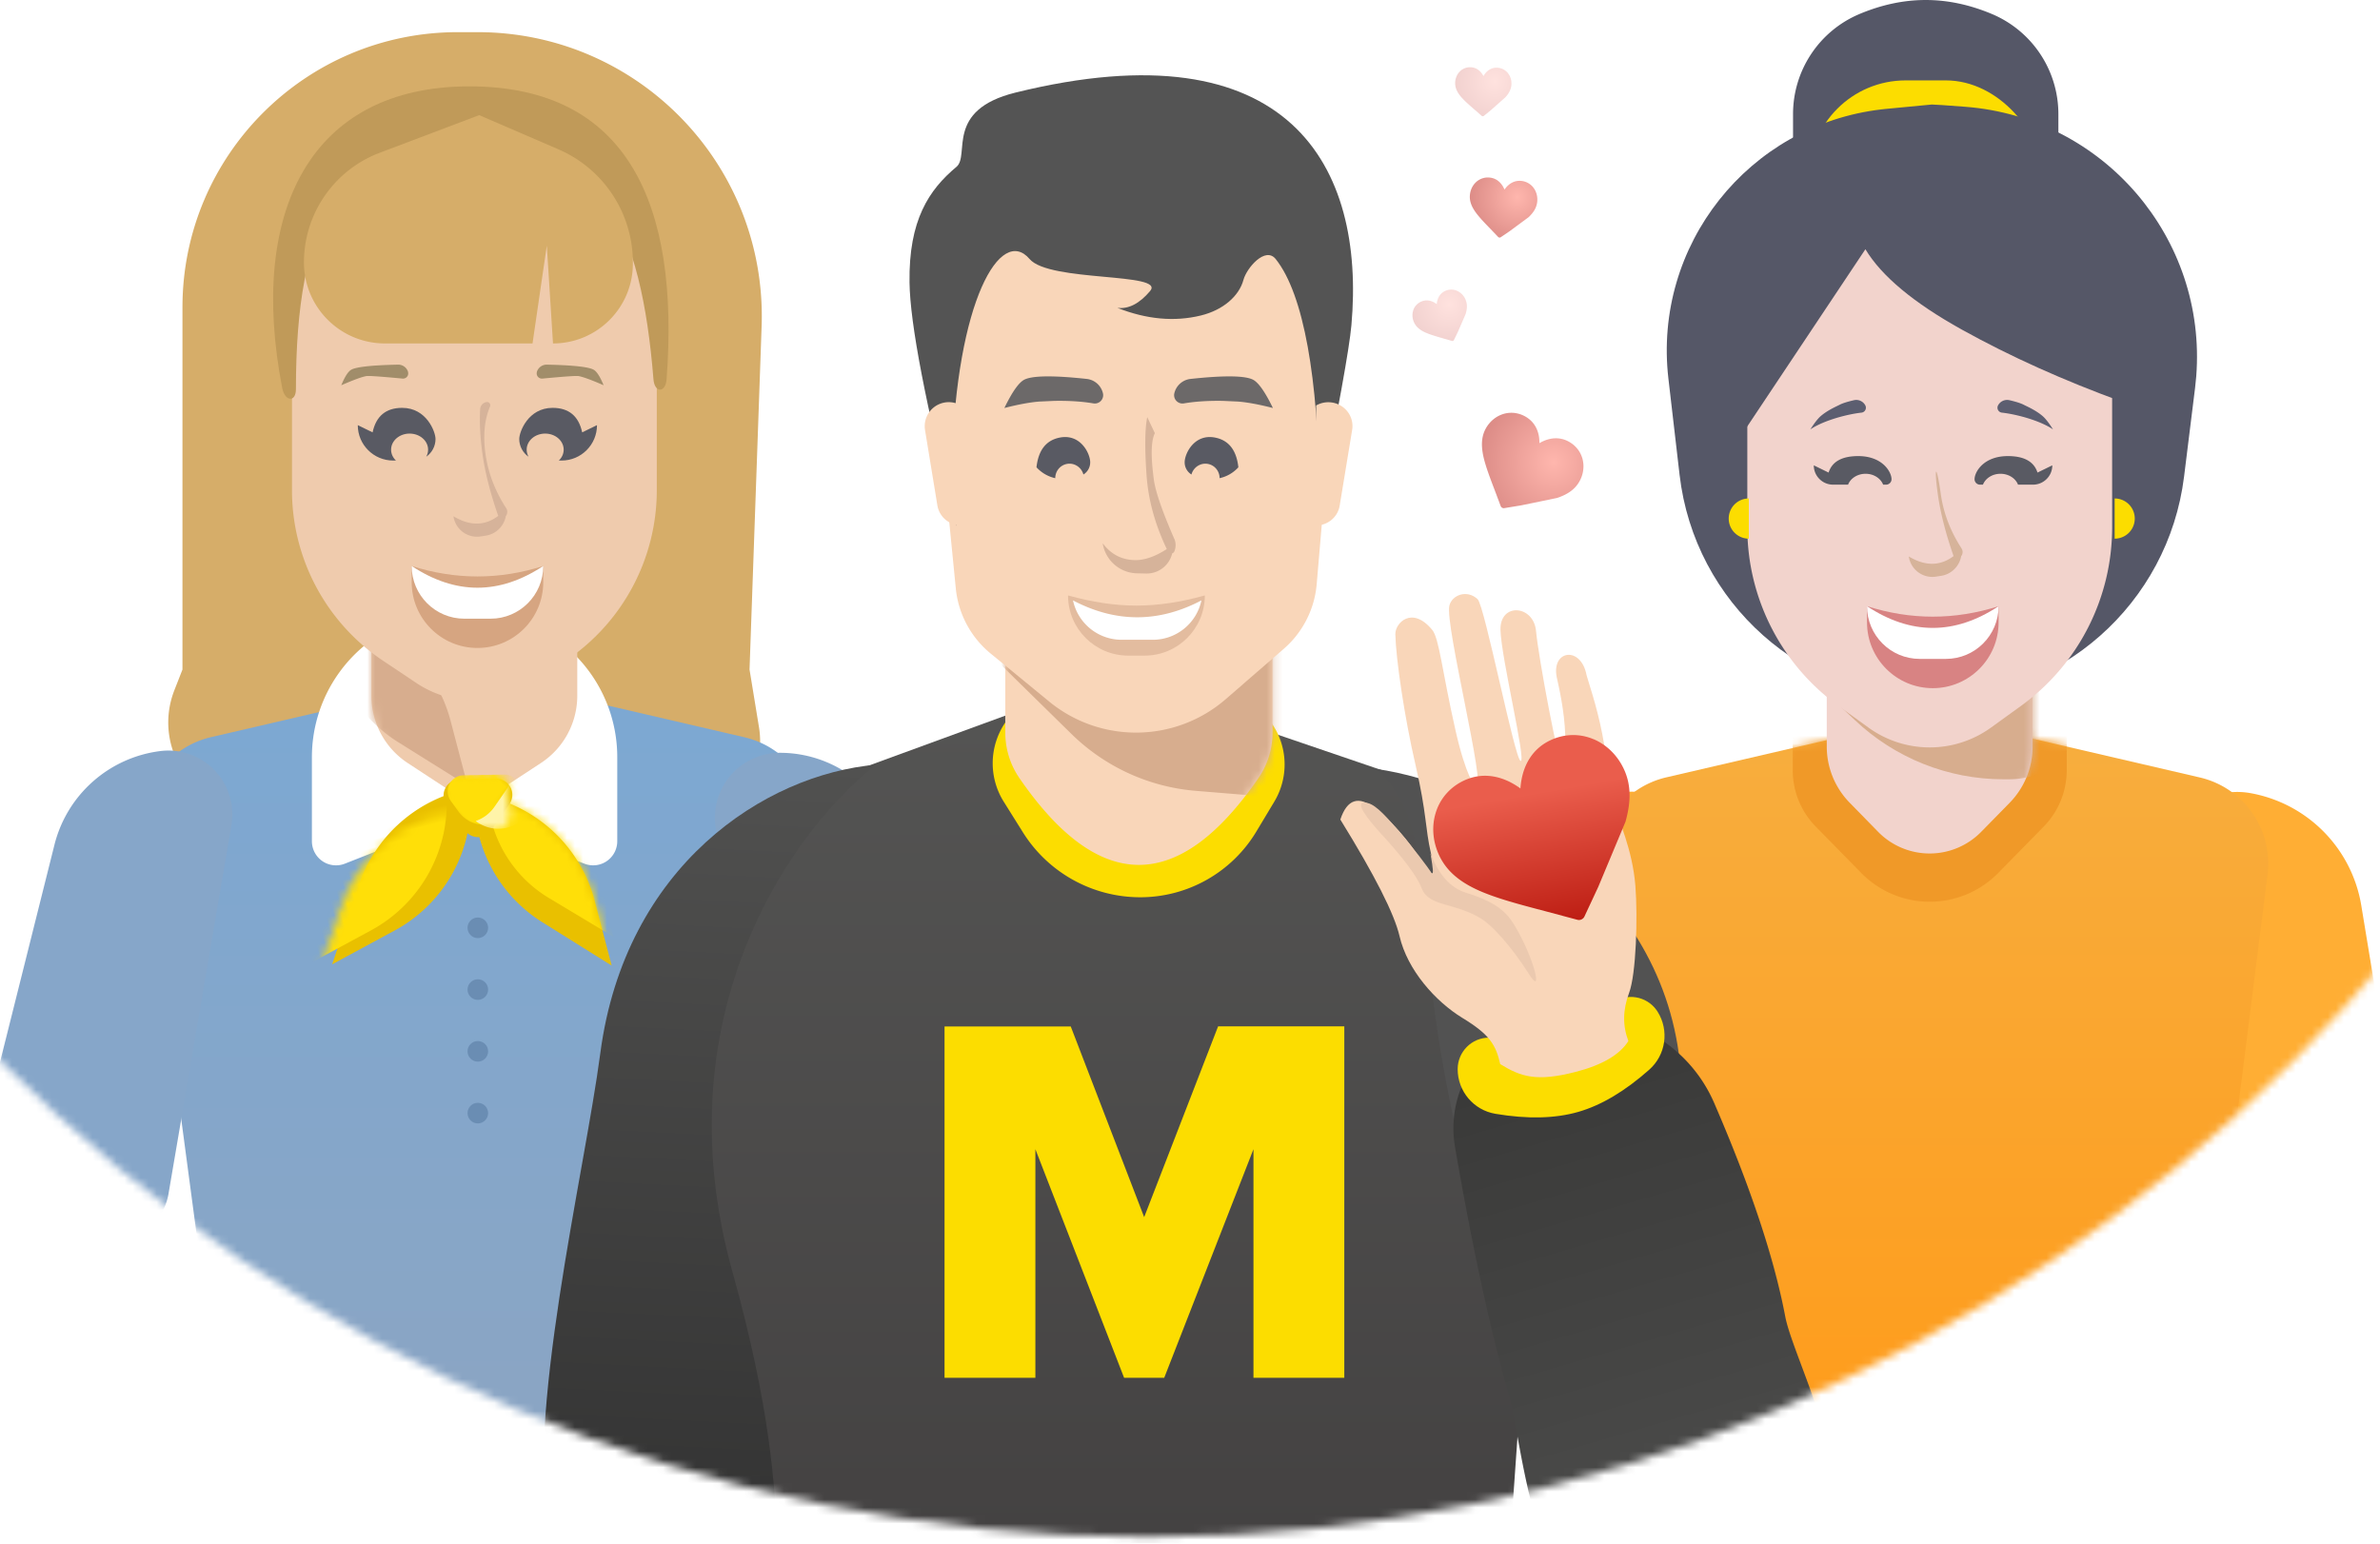 <svg xmlns="http://www.w3.org/2000/svg" xmlns:xlink="http://www.w3.org/1999/xlink" width="296" height="192" xmlns:v="https://vecta.io/nano"><defs><path id="A" d="M0 0h303v213.55H0z"/><circle id="B" cx="201.648" cy="201.817" r="201.324"/><linearGradient x1="50%" y1="0%" x2="50%" y2="100%" id="C"><stop stop-color="#f7ae3f" offset="0%"/><stop stop-color="#ff9b19" offset="100%"/></linearGradient><path d="M9.246 7.687L39.898.57a11 11 0 0 1 4.975 0L75.59 7.702a11 11 0 0 1 8.425 12.094l-7.87 62.262a11 11 0 0 1-8.138 9.265c-8.526 2.223-17.047 3.335-25.565 3.335-8.49 0-16.9-1.105-25.225-3.314h0a11 11 0 0 1-8.082-9.179L.83 19.856A11 11 0 0 1 9.246 7.687z" id="D"/><path d="M0 0h25.6v7.88a10 10 0 0 1-2.859 7.001l-3.543 3.614a8.97 8.97 0 0 1-12.679.125l-.125-.125L2.86 14.88A10 10 0 0 1 0 7.879V0z" id="E"/><path d="M.092.15L37.79 3.6v1.964c0 5.523-4.477 10-10 10h-.7c-6.877 0-13.492-2.636-18.484-7.366L.092.15z" id="F"/><linearGradient x1="50%" y1="0%" x2="50%" y2="100%" id="G"><stop stop-color="#7ca8d3" offset="0%"/><stop stop-color="#8ba5c3" offset="100%"/></linearGradient><path d="M12.8 1.57C15.645.523 18.04 0 19.975 0s4.33.523 7.185 1.57h0a18 18 0 0 1 11.804 16.9v10.455a3 3 0 0 1-4.099 2.792l-14.89-5.86-14.89 5.86a3 3 0 0 1-4.099-2.792V18.47A18 18 0 0 1 12.79 1.57z" id="H"/><path d="M0 0h25.6v6.563a10 10 0 0 1-4.516 8.362l-8.29 5.436-8.29-5.436A10 10 0 0 1 0 6.563V0z" id="I"/><path d="M0 0l.508.085a18 18 0 0 1 14.445 13.182l2.12 8.075-8.613-5.383A18 18 0 0 1 0 .694V0z" id="J"/><path d="M4.53.126l.497.085a18 18 0 0 1 14.396 13.282l2.2 8.565-8.807-5.653A18 18 0 0 1 4.53 1.257V.126z" id="K"/><path d="M9.64 3.286l.71 3.907a2 2 0 0 1-2.287 2.333L4.196 8.9a2 2 0 0 1-1.122-3.361l3.158-3.28a2 2 0 0 1 3.409 1.029z" id="L"/><linearGradient x1="50%" y1="100%" x2="50%" y2="3.061617e-15%" id="M"><stop stop-color="#434141" offset="0%"/><stop stop-color="#555554" offset="100%"/></linearGradient><linearGradient x1="50%" y1="0%" x2="50%" y2="115.509%" id="N"><stop stop-color="#515150" offset="0%"/><stop stop-color="#2e2e2e" offset="100%"/></linearGradient><path d="M8.035.642L17.106 0c2.327 0 6.046.27 11.155.806h0c4.934.52 8.514 4.94 7.995 9.874-.137 1.304-.558 2.56-1.233 3.685l-2.232 3.716c-3.045 5.07-8.526 8.173-14.44 8.173h0a17.22 17.22 0 0 1-14.593-8.08l-2.385-3.81A9 9 0 0 1 4.225 1.962 9 9 0 0 1 8.035.642z" id="O"/><path d="M0 0h33.234v12.837a10 10 0 0 1-1.765 5.673c-4.95 7.186-9.9 10.78-14.852 10.78s-9.9-3.593-14.852-10.78h0A10 10 0 0 1 0 12.837V0z" id="P"/><path d="M0 0l48.92 4.568 1.293 5.513c1.26 5.377-2.075 10.758-7.452 12.02a10 10 0 0 1-3.105.231l-9.438-.777a25 25 0 0 1-15.456-7.07L0 0z" id="Q"/><linearGradient x1="50%" y1="0%" x2="50%" y2="118.435%" id="R"><stop stop-color="#383837" offset="0%"/><stop stop-color="#555554" offset="100%"/></linearGradient><filter x="-11.7%" y="-9.3%" width="123.3%" height="125.9%" id="S"><feOffset dy="1" in="SourceAlpha"/><feGaussianBlur stdDeviation="1"/><feColorMatrix values="0 0 0 0 0.742 0 0 0 0 0.105 0 0 0 0 0.056 0 0 0 1 0" result="C"/><feMerge><feMergeNode in="C"/><feMergeNode in="SourceGraphic"/></feMerge></filter><linearGradient x1="70.053%" y1="28.183%" x2="45.839%" y2="106.208%" id="T"><stop stop-color="#ea5d4c" offset="0%"/><stop stop-color="#b9180e" offset="100%"/></linearGradient><path d="M25.66 4.56c-1.25-1.383-2.985-2.145-4.884-2.145-2.67 0-4.362 1.555-5.31 2.86-.246.34-.455.678-.63.997a9.43 9.43 0 0 0-.631-.997c-.948-1.305-2.64-2.86-5.31-2.86-1.9 0-3.634.762-4.884 2.145-1.193 1.32-1.85 3.086-1.85 4.975 0 2.056.824 3.97 2.592 6.018 1.58 1.832 3.854 3.72 6.487 5.907l3.108 2.606a.75.75 0 0 0 .489.179c.175 0 .35-.06.49-.18l.032-.028 3.076-2.58 6.487-5.907c1.768-2.05 2.592-3.962 2.592-6.018 0-1.89-.657-3.656-1.85-4.975z" id="U"/><radialGradient cx="70.053%" cy="28.183%" fx="70.053%" fy="28.183%" r="83.155%" gradientTransform="translate(0.701,0.282),scale(0.842,1),rotate(110.231),translate(-0.701,-0.282)" id="V"><stop stop-color="#ff6e5c" offset="0%"/><stop stop-color="#b9180e" offset="100%"/></radialGradient><path d="M13.713 2.258c-.66-.714-1.575-1.107-2.578-1.107-1.4 0-2.302.803-2.803 1.476-.13.175-.24.35-.333.515a4.85 4.85 0 0 0-.333-.515c-.5-.673-1.393-1.476-2.803-1.476-1.002 0-1.918.393-2.578 1.107-.63.68-.976 1.593-.976 2.568 0 1.06.435 2.048 1.368 3.106.834.946 2.034 1.92 3.424 3.05l1.64 1.345c.074.062.166.092.258.092s.184-.03.258-.092l.017-.014 1.623-1.33 3.424-3.05c.933-1.058 1.368-2.045 1.368-3.106 0-.975-.347-1.887-.976-2.568z" id="W"/><radialGradient cx="70.053%" cy="28.183%" fx="70.053%" fy="28.183%" r="82.877%" gradientTransform="translate(0.701,0.282),scale(0.867,1),rotate(109.702),translate(-0.701,-0.282)" id="X"><stop stop-color="#ff6e5c" offset="0%"/><stop stop-color="#b9180e" offset="100%"/></radialGradient><path d="M8.462 2.16a2.15 2.15 0 0 0-1.62-.716c-.886 0-1.447.52-1.762.955-.082.113-.15.226-.21.333a3.15 3.15 0 0 0-.209-.333c-.315-.436-.876-.955-1.762-.955a2.15 2.15 0 0 0-1.62.716C.883 2.6.665 3.19.665 3.822c0 .686.273 1.325.86 2.01.524.612 1.278 1.242 2.152 1.972l1.03.87c.046.04.104.06.162.06s.116-.02.162-.06l.01-.01 1.02-.86L8.216 5.83c.587-.684.86-1.323.86-2.01 0-.63-.218-1.22-.614-1.66z" id="Y"/><path d="M8.476 3.115a1.79 1.79 0 0 0-1.35-.596c-.738 0-1.206.433-1.468.795-.068.094-.126.19-.174.277-.05-.09-.106-.183-.174-.277-.262-.363-.73-.795-1.468-.795a1.79 1.79 0 0 0-1.35.596 2.06 2.06 0 0 0-.511 1.384c0 .572.228 1.104.716 1.674.437.5 1.065 1.035 1.793 1.643l.86.725c.04.033.087.05.135.05s.096-.017.135-.05l.01-.008.85-.717L8.27 6.173c.49-.57.716-1.102.716-1.674a2.06 2.06 0 0 0-.511-1.384z" id="Z"/><path d="M7.646 1.648a1.79 1.79 0 0 0-1.35-.596c-.738 0-1.206.433-1.468.795-.068.094-.126.19-.174.277-.05-.09-.106-.183-.174-.277-.262-.363-.73-.795-1.468-.795a1.79 1.79 0 0 0-1.35.596 2.06 2.06 0 0 0-.511 1.384c0 .572.228 1.104.716 1.674.437.5 1.065 1.035 1.793 1.643l.86.725c.04.033.087.05.135.05s.096-.017.135-.05l.01-.008.85-.717L7.44 4.705c.49-.57.716-1.102.716-1.674a2.06 2.06 0 0 0-.511-1.384z" id="a"/><path id="b" d="M68.2 75.4c2.727 1.8 5.454 2.7 8.182 2.7s5.454-.9 8.182-2.7h0c0 3.62-2.934 6.554-6.554 6.554h-3.256c-3.62 0-6.554-2.934-6.554-6.554z"/></defs><g transform="translate(-4 -21)" fill="none" fill-rule="evenodd"><mask id="c" fill="#fff"><use xlink:href="#A"/></mask><g mask="url(#c)"><g transform="translate(-55 -191)"><mask id="d" fill="#fff"><use xlink:href="#B"/></mask><g mask="url(#d)"><g transform="translate(42 212)"><g transform="translate(181)"><g fill="#ffae34"><path d="M109.728 100.3h0a17.01 17.01 0 0 1 16.048 11.367l18.643 53.004a3 3 0 0 1-2.83 3.995h-19.35a7 7 0 0 1-6.738-5.102l-14.554-51.666c-1.366-4.85 1.458-9.9 6.31-11.256.805-.227 1.638-.342 2.474-.342z" transform="matrix(.985 .174 -.174 .985 25.215 -19.245)"/><path d="M17.728 100.3h0a17.01 17.01 0 0 1 16.048 11.367l18.643 53.004a3 3 0 0 1-2.83 3.995h-19.35a7 7 0 0 1-6.738-5.102L8.946 111.898c-1.366-4.85 1.458-9.9 6.31-11.256.805-.227 1.638-.342 2.474-.342z" transform="matrix(-.985 .174 .174 .985 37.373 -3.27)"/></g><g transform="translate(34 89)"><mask id="e" fill="#fff"><use xlink:href="#D"/></mask><use fill="url(#C)" xlink:href="#D"/><path d="M24.964-5.024h34.073V6.808a10 10 0 0 1-2.859 7.001l-5.66 5.772a11.93 11.93 0 0 1-16.869.167l-.167-.167-5.66-5.772a10 10 0 0 1-2.859-7.001V-5.024z" fill="#f09928" mask="url(#e)"/></g><path d="M67.2 1.77C69.967.6 72.734 0 75.5 0s5.533.6 8.3 1.77h0A13.5 13.5 0 0 1 92 14.187V18.5C92 24.85 86.85 30 80.5 30h-10C64.15 30 59 24.85 59 18.5v-4.313a13.5 13.5 0 0 1 8.201-12.417z" fill="#555767"/><rect fill="#fcdd00" x="61" y="10" width="29" height="24" rx="12"/><path d="M70.293 13.57L76.26 13c.342 0 1.735.094 4.18.283h0c17.18 1.327 30.034 16.33 28.707 33.513-.037.48-.085.96-.145 1.44l-1.37 11.046C105.665 75.113 92.212 87 76.26 87h0C60.23 87 46.742 75 44.89 59.068L43.5 47.103c-1.927-16.575 9.947-31.574 26.522-33.5l.27-.03z" fill="#555767"/><g transform="translate(63.195 84.976)"><mask id="f" fill="#fff"><use xlink:href="#E"/></mask><use fill="#f2d3cc" xlink:href="#E"/><g mask="url(#f)"><g transform="translate(-5.114 -3.61)"><use fill="#d7ad8e" xlink:href="#F"/></g></g></g><path d="M76 23.69h0a22.69 22.69 0 0 1 22.685 22.685V65.62a27.37 27.37 0 0 1-11.343 22.187l-3.73 2.695a13 13 0 0 1-15.226 0l-3.73-2.695a27.37 27.37 0 0 1-11.343-22.187V46.375A22.69 22.69 0 0 1 76 23.689z" fill="#f2d3cc"/><path d="M68.2 75.4c2.727.867 5.454 1.3 8.182 1.3s5.454-.433 8.182-1.3v2.013c0 4.52-3.663 8.182-8.182 8.182h0c-4.52 0-8.182-3.663-8.182-8.182V75.4z" fill="#d88383"/><use xlink:href="#b" fill="#fff"/><path d="M78.967 69.152a.54.54 0 0 1-.035-.079h0c-.964-2.79-1.603-5.304-1.918-7.547-.514-3.654-.18-3.952.368-.052.333 2.367 1.2 4.612 2.572 6.733h0a.84.84 0 0 1-.044.976c-.22 1.244-1.216 2.26-2.534 2.446l-.64.1a2.96 2.96 0 0 1-3.339-2.516c1.213.727 2.365 1.024 3.454.87.734-.103 1.438-.4 2.115-.92z" fill="#d6b39a"/><path d="M82.182 21l-5.585-1.68c-13.576-.966-25.365 9.256-26.33 22.833-.163 2.286-.006 4.584.466 6.826L52 55l16-24c2 3.333 6 6.667 12 10s12.667 6.333 20 9h0c2.28-12.787-5.38-25.255-17.818-29z" fill="#555767"/><g fill="#595a63"><path d="M86.98 60.283c-.3-.788-1.168-1.354-2.18-1.354s-1.87.566-2.18 1.354h-.366a.68.68 0 0 1-.678-.678c0-.898 1.116-2.876 4.144-2.876 2.02 0 3.246.683 3.683 2.048l1.842-.898c0 1.328-1.076 2.404-2.404 2.404h-1.86zm-21.135 0c.3-.788 1.168-1.354 2.18-1.354s1.87.566 2.18 1.354h.366a.68.68 0 0 0 .678-.678c0-.898-1.116-2.876-4.144-2.876-2.02 0-3.246.683-3.683 2.048l-1.842-.898c0 1.328 1.076 2.404 2.404 2.404h1.863z"/></g><g fill="#5c5e70"><path d="M84.495 50.424h0a1.28 1.28 0 0 1 1.42-.646c.843.196 1.44.388 1.795.577.3.16 1.47.65 2.344 1.408.346.3.773.85 1.28 1.643-.843-.562-1.996-1.057-3.46-1.484-1.064-.3-2.03-.5-2.896-.597h0c-.338-.034-.585-.336-.55-.674.008-.08.03-.157.07-.228zm-16.503 0h0a1.28 1.28 0 0 0-1.42-.646c-.843.196-1.44.388-1.795.577-.3.16-1.47.65-2.344 1.408-.346.3-.773.85-1.28 1.643.843-.562 1.996-1.057 3.46-1.484 1.064-.3 2.03-.5 2.896-.597h0c.338-.034.585-.336.55-.674-.008-.08-.03-.157-.07-.228z"/></g><g fill="#fcdd00"><path d="M99 67a2.5 2.5 0 1 0 0-5v5z"/><path d="M51 67a2.5 2.5 0 1 0 0-5v5z" transform="matrix(-1 0 0 1 104.5 0)"/></g></g><g transform="translate(0 4)"><path d="M73.925 0h2.48c19.518 0 35.34 15.823 35.34 35.34a35.34 35.34 0 0 1-.022 1.243L110.22 79.28l1.174 7.167a11 11 0 0 1-8.147 12.44c-13.804 3.506-23.236 5.26-28.297 5.26-5.05 0-14.958-2.643-29.727-7.93h0c-5.72-2.047-8.697-8.344-6.65-14.063a11 11 0 0 1 .114-.304l1.006-2.57V34.23C39.694 15.326 55.02 0 73.925 0z" fill="#d6ad69"/><path d="M43.246 87.687l30.652-7.116a11 11 0 0 1 4.975 0l30.718 7.132a11 11 0 0 1 8.425 12.094l-7.87 62.262a11 11 0 0 1-8.138 9.265c-8.526 2.223-17.047 3.335-25.565 3.335-8.49 0-16.9-1.105-25.225-3.314h0a11 11 0 0 1-8.082-9.179l-8.306-62.31a11 11 0 0 1 8.416-12.168z" fill="url(#G)"/><g fill="#86a6c9"><path d="M114 89.634h0a15.08 15.08 0 0 1 14.227 10.077l16.368 46.537a3 3 0 0 1-2.83 3.995H125.69a7 7 0 0 1-6.738-5.102l-12.74-45.225A8.09 8.09 0 0 1 114 89.634z"/><path d="M16.32 90.634h0c6.436 0 12.21 3.962 14.522 9.97l17.607 45.71a3 3 0 0 1-2.799 4.078H28.766a7 7 0 0 1-6.705-4.989L8.707 100.866a7.95 7.95 0 0 1 7.614-10.232z" transform="matrix(-.993 .122 .122 .993 42.122 -2.576)"/></g><g transform="translate(54.805 71.707)"><use fill="#fff" xlink:href="#H"/></g><g transform="translate(63.195 75.976)"><mask id="g" fill="#fff"><use xlink:href="#I"/></mask><use fill="#efcbad" xlink:href="#I"/><g mask="url(#g)"><g transform="translate(-5.114 -3.61)"><use fill="#d7ad8e" xlink:href="#J" href="#F"/></g></g></g><path d="M76 14.69h0a22.69 22.69 0 0 1 22.685 22.685v19.593c0 8.525-4.255 16.488-11.343 21.227l-4.118 2.753a13 13 0 0 1-14.45 0l-4.118-2.753c-7.088-4.738-11.343-12.7-11.343-21.227V37.375A22.69 22.69 0 0 1 76 14.689z" fill="#efcbad"/><path d="M68.2 66.4c2.727.867 5.454 1.3 8.182 1.3s5.454-.433 8.182-1.3v2.013c0 4.52-3.663 8.182-8.182 8.182h0c-4.52 0-8.182-3.663-8.182-8.182V66.4z" fill="#d6a581"/><use xlink:href="#b" y="-9" fill="#fff"/><path d="M78.967 60.152a.54.54 0 0 1-.035-.079h0c-.964-2.79-1.603-5.304-1.918-7.547-.296-2.106-.394-4-.295-5.65h0a.93.93 0 0 1 .8-.867.4.4 0 0 1 .426.554c-.697 1.653-.884 3.623-.563 5.912.333 2.367 1.2 4.612 2.572 6.733h0a.84.84 0 0 1-.044.976c-.22 1.244-1.216 2.26-2.534 2.446l-.64.1a2.96 2.96 0 0 1-3.339-2.516c1.213.727 2.365 1.024 3.454.87.734-.103 1.438-.4 2.115-.92z" fill="#d6b39a"/><g fill="#c09a59" fill-rule="nonzero"><path d="M53.805 44.39c0 1.703-1.38 1.556-1.707-.128-4.268-22.067 3.58-37.52 23.27-37.52 19.663 0 26.182 14.6 24.534 36.445-.128 1.7-1.493 1.7-1.63 0-1.512-18.764-6.545-30.27-22.903-30.27-16.33 0-21.564 10.986-21.564 31.474z"/></g><path d="M86.46 14.577l-9.863-4.257-12.373 4.683c-5.67 2.146-9.423 7.578-9.423 13.64h0c0 5.564 4.51 10.075 10.075 10.075H83.23l1.776-12.162.77 12.162c5.486 0 9.934-4.448 9.934-9.934v-.14a15.32 15.32 0 0 0-9.25-14.067z" fill="#d6ad69"/><g fill="#595a63"><path d="M86.5 53.283c.376-.356.605-.83.605-1.352 0-1.106-1.03-2.002-2.302-2.002s-2.302.896-2.302 2.002c0 .314.083.6.23.875-.696-.484-1.152-1.3-1.152-2.2 0-.898 1.116-3.876 4.144-3.876 2.02 0 3.246 1.016 3.683 3.048l1.842-.898c0 2.432-1.972 4.404-4.404 4.404H86.5zm-20.255 0c-.376-.356-.605-.83-.605-1.352 0-1.106 1.03-2.002 2.302-2.002s2.302.896 2.302 2.002c0 .314-.083.6-.23.875.696-.484 1.152-1.3 1.152-2.2 0-.898-1.116-3.876-4.144-3.876-2.02 0-3.246 1.016-3.683 3.048l-1.842-.898c0 2.432 1.972 4.404 4.404 4.404h.345z"/></g><g fill="#a18d6a"><path d="M67.752 42.26h0a1.28 1.28 0 0 0-1.252-.906c-3.27.07-5.208.283-5.818.635-.398.23-.8.873-1.237 1.93 1.52-.663 2.56-1.043 3.12-1.142.28-.05 1.784.055 4.5.312h0c.354.033.67-.227.702-.58a.66.66 0 0 0-.025-.25zm16.015 0h0a1.28 1.28 0 0 1 1.252-.906c3.27.07 5.208.283 5.818.635.398.23.8.873 1.237 1.93-1.52-.663-2.56-1.043-3.12-1.142-.28-.05-1.784.055-4.5.312h0c-.354.033-.67-.227-.702-.58a.66.66 0 0 1 .025-.25z"/></g><g fill="#6a8db3"><circle cx="76.427" cy="111.402" r="1.28"/><circle cx="76.427" cy="119.085" r="1.28"/><circle cx="76.427" cy="126.768" r="1.28"/><circle cx="76.427" cy="134.451" r="1.28"/></g><g transform="translate(76 94.756)"><mask id="h" fill="#fff"><use xlink:href="#J"/></mask><use fill="#e9c000" xlink:href="#J"/><path d="M1.62-.57h0a10.17 10.17 0 0 1 12.779 6.593l.2.673 2.713 11.07-8.03-4.818C4.524 10.096 1.62 4.965 1.62-.57z" fill="#ffdf08" mask="url(#h)"/></g><g transform="translate(53.805 93.902)"><mask id="i" fill="#fff"><use xlink:href="#K"/></mask><use fill="#e9c000" transform="matrix(.242 .97 -.97 .242 20.671 -4.274)" xlink:href="#K"/><path d="M1.56.126l.497.085a18 18 0 0 1 14.396 13.282l2.2 8.565-8.807-5.653A18 18 0 0 1 1.559 1.257V.126z" fill="#ffdf08" mask="url(#i)" transform="matrix(.242 .97 -.97 .242 18.419 -1.392)"/></g><g transform="translate(70.024 89.78)"><mask id="j" fill="#fff"><use xlink:href="#L"/></mask><use fill="#e9c000" transform="matrix(.707 .707 -.707 .707 5.847 -2.922)" xlink:href="#L"/><path d="M10.74 2.51l.3 1.705c.384 2.1-1.015 4.132-3.125 4.516-.435.08-.88.084-1.315.013l-1.654-.268a2 2 0 0 1-1.122-3.361L7.33 1.482a2 2 0 0 1 3.409 1.029z" fill="#ffdf08" mask="url(#j)" transform="matrix(.707 .707 -.707 .707 5.524 -3.671)"/><path d="M6.137 8.332c.9-.3 1.733-.9 2.32-1.74l1.557-2.25a2 2 0 0 0 .355-1.176 1.99 1.99 0 0 0-.409-1.174l2.63-.05a2 2 0 0 1 1.683 3.138l-1.557 2.25C11.278 9.408 8.428 9.927 6.35 8.49l-.214-.157z" fill="#fff4a9" mask="url(#j)"/></g></g><g transform="translate(83.944 5.746)"><g transform="translate(0 .616)"><g transform="translate(0 3)"><path d="M113.436 89.345c4.702 1.604 7.798 7.04 7.37 12.944 2.918 12.622 4.164 21.875 3.737 27.76l-3.737 53.318c-.254 3.5-8.102 0-11 0H35.77c-2.896 0-10.76 3.5-11.013 0-3.846-23.635-6.118-40.272-6.818-49.912-.51-7.046 1.76-17.5 6.818-31.36-.422-5.816 2.578-11.193 7.186-12.88l37.58-13.75a4.65 4.65 0 0 1 3.126-.036l40.786 13.915z" fill="url(#M)"/><path d="M24.87 148.603c5.603 16.69 6.663 26.422 7.28 32.94l-28.306 1.483c-3.85-14.607 2-45.515 3.205-60.72C8.9 98.907 25.66 86.608 39.45 84.7c-9.114 7.747-25.456 31.51-14.582 63.902z" fill="url(#N)" transform="matrix(.999 .052 -.052 .999 7.035 -.916)"/><path d="M134.947 142.342c-5.125 17.384-15.405 24.706-15.405 33.89l-15.405 6.104c.9-7.84 2.68-16.263 2.873-18.914l2.927-39.55c1.854-23.398 24.16-35.698 37.95-37.604-9.114 7.747-2.65 21.176-12.94 56.074z" fill="#525252" transform="matrix(-1 0 0 1 252.025 0)"/><g transform="translate(56.516 75.987)"><use fill="#fcdd00" xlink:href="#O"/></g><g transform="translate(58.083 68.924)"><mask id="k" fill="#fff"><use xlink:href="#P"/></mask><use fill="#f9d6b9" xlink:href="#P"/><g mask="url(#k)"><g transform="translate(-6.528 -1.476)"><use fill="#d7ad8e" xlink:href="#Q"/></g></g></g><path d="M74.642 3.08h0c13.67 0 24.752 11.082 24.752 24.752a24.75 24.75 0 0 1-.025 1.11l-.417 9.292-2.138 25.058a12 12 0 0 1-4.092 8.044l-7.21 6.255c-6.274 5.444-15.56 5.57-21.98.3l-7.275-5.97a12 12 0 0 1-4.329-8.099L49.44 38.57l-.186-9.604c-.27-14.02 10.875-25.607 24.896-25.88l.49-.005z" fill="#f9d6b9"/><path d="M65.887 64.7c3.01.84 5.844 1.262 8.506 1.262s5.498-.42 8.506-1.262h0c0 4.133-3.35 7.483-7.483 7.483H73.37c-4.133 0-7.483-3.35-7.483-7.483z" fill="#e3bc9f"/><path d="M66.504 65.317c2.662 1.4 5.324 2.098 7.987 2.098s5.324-.7 7.987-2.098h0a6.18 6.18 0 0 1-6.045 4.897H72.55a6.18 6.18 0 0 1-6.045-4.897z" fill="#fff"/><path d="M78.17 58.932c-1.462-3.062-2.3-6.116-2.516-9.162-.24-3.392-.21-5.81.085-7.253l.947 1.998c-.476.938-.518 2.866-.126 5.783.198 1.473 1.042 3.92 2.532 7.343l.007-.003a2.01 2.01 0 0 1-.008 1.622c-.056.1-.145.17-.247.202a3.26 3.26 0 0 1-3.245 2.512l-1.14-.025a4.41 4.41 0 0 1-4.261-3.738c1.015 1.358 2.344 2.056 3.985 2.095 1.19.028 2.52-.43 3.984-1.374z" fill="#d6b39a"/><path d="M59.363 2.15c-8.856 2.182-5.632 7.804-7.355 9.243-3.43 2.862-5.943 6.632-5.836 14.36.07 5.153 2.017 15.257 5.836 30.313-.402-4.227-.587-6.9-.555-8.05.555-19.985 6.067-29.366 9.656-25.16 2.472 2.897 16.96 1.64 14.986 3.98-1.316 1.56-2.67 2.26-4.065 2.096 3.64 1.435 7.1 1.75 10.38.946 2.797-.686 4.757-2.438 5.29-4.42.405-1.503 2.732-4.207 4.015-2.6 3.538 4.43 5.27 15.084 5.426 28.653.008.68-.063 1.6-.214 2.785 2.544-12.563 3.945-20.3 4.204-23.21C102.88 11.392 93.502-6.26 59.363 2.15z" fill="#545454"/><g fill="#595a63"><path d="M81.236 49.658a1.78 1.78 0 0 1-.844-1.561c.028-1.1 1.23-3.528 3.78-3.033 1.7.33 2.667 1.563 2.9 3.697a4.44 4.44 0 0 1-2.333 1.354c-.001-.85-.588-1.605-1.437-1.77-.922-.18-1.818.402-2.066 1.312zm-13.436 0a1.78 1.78 0 0 0 .844-1.561c-.028-1.1-1.23-3.528-3.78-3.033-1.7.33-2.667 1.563-2.9 3.697a4.44 4.44 0 0 0 2.333 1.354c.001-.85.588-1.605 1.437-1.77.922-.18 1.818.402 2.066 1.312z"/></g><g fill="#6c6969"><path d="M79.106 39.56h0a2.33 2.33 0 0 1 2.016-1.79c4.146-.448 6.73-.42 7.75.085.685.338 1.517 1.515 2.495 3.53-1.756-.447-3.204-.713-4.342-.8l-1.85-.084c-1.83-.033-3.46.07-4.884.313h0a1.04 1.04 0 0 1-1.196-.849c-.023-.135-.02-.274.012-.407zm-8.876 0h0a2.33 2.33 0 0 0-2.016-1.79c-4.146-.448-6.73-.42-7.75.085-.685.338-1.517 1.515-2.495 3.53 1.756-.447 3.204-.713 4.342-.8l1.85-.084c1.83-.033 3.46.07 4.884.313h0a1.04 1.04 0 0 0 1.196-.849c.023-.135.02-.274-.012-.407z"/></g><path fill="#fcdd00" d="M100.246 162.01H88.95v-28.434l-11.1 28.434H72.86l-11.034-28.434v28.434H50.528v-43.7h15.697l9.13 23.717L84.55 118.3h15.697z"/><g fill="#f9d6b9"><path d="M52.548 41.07v14.9a2.95 2.95 0 0 1-2.911-2.473l-1.535-9.367a2.99 2.99 0 0 1 4.445-3.071zm44.195.002a3.04 3.04 0 0 1 1.996-.365c1.64.263 2.75 1.785 2.485 3.4l-1.554 9.43c-.233 1.415-1.473 2.454-2.926 2.454V41.07z"/></g></g><g transform="matrix(.961 -.276 .276 .961 91.065 73.076)"><path d="M20.725 55.043l1.63.285a18 18 0 0 1 14.748 15.425c1.46 11.297 1.846 20.62 1.163 27.973-.715 7.68 7.486 39.223-17.915 39.223S2.53 106.562 2.53 98.726c0-8.395.69-18.918 2.072-31.57h0c.83-7.588 7.652-13.068 15.24-12.24a13.82 13.82 0 0 1 .883.125z" fill="url(#R)"/><path d="M12.678 55.285c2.62.926 5.24 1.39 7.86 1.39s5.24-.463 7.86-1.39h0c2.043-.722 4.284.35 5.006 2.392l.073.23c.755 2.642-.507 5.444-2.987 6.63-3.645 1.742-6.962 2.614-9.954 2.614s-6.31-.87-9.954-2.614h0c-2.48-1.185-3.742-3.987-2.987-6.63h0c.595-2.083 2.767-3.3 4.85-2.694.077.022.154.046.23.073z" fill="#fcdd00"/><path d="M11 52.383c-2.85-2.79-5.34-7.395-5.34-11.678 0-2.855-1.303-8.123-3.9-15.802 1.4-2.288 2.9-2.413 4.532-.373 2.447 3.06 3.66 6.273 4.272 8.108s1.224 2.142 1.224-1.1.612-4.88.612-11.127.612-13.46 1.224-16.407c.286-1.38 2.83-3.022 4.59.498.612 1.224.036 5.283 0 12.85-.027 5.774.757 7.374.918 7.456 1.2.615.75-20.58 1.836-22.752.612-1.224 2.59-1.504 3.606 0 .677 1.003-.004 20.554.677 20.803s.536-12.993 1.224-16.407 4.726-2.125 4.283 1.1-1.024 16.752-.612 17.744c.22.532.612-1.224 1.224-4.283s.58-6.202.6-7.288c.1-3.44 3.827-3.15 3.67.612-.014.347.392 3.987.247 7.604l-.47 9.48c0 1.224.9 5.302.225 9.785-.59 3.922-2.39 10.733-3.774 12.813-1.237 1.857-1.714 3.79-1.43 5.8-1.436 1.42-3.846 2.173-7.23 2.26-5.075.132-6.815-.956-8.944-3.063 0-2.447-.415-3.84-3.263-6.633z" fill="#f9d6b9" transform="matrix(.999 .052 -.052 .999 1.677 -.943)"/><g filter="url(#S)" transform="translate(11.006 19.124)"><use fill="url(#T)" transform="matrix(.988 -.156 .156 .988 -1.903 2.485)" xlink:href="#U"/></g><path d="M15.78 40.542c-2.85-2.79-6.006-2.89-6.35-5.33-.23-1.627-1.442-4.36-3.64-8.2-1.678-3.083-1.85-4.303-.515-3.66 1.016.49 2 2.41 3.127 4.54 1.084 2.065 2.387 4.94 2.688 5.845.127.382.253-.465.378-2.542.4 2.848 1.463 4.772 3.188 5.774 4.007 2.328 4.6 3.986 5.215 6.112 1.21 4.186 1.2 8.543.162 5.578-1.44-4.107-3.176-7.06-4.252-8.114z" fill="#ebc9af" transform="matrix(.999 .052 -.052 .999 1.923 -.609)"/></g><g opacity=".5" transform="matrix(.777 .629 -.629 .777 120.749 41.605)"><use fill="url(#V)" transform="matrix(.988 -.156 .156 .988 -.963 1.335)" xlink:href="#W"/></g><g opacity=".5" transform="matrix(.966 .259 -.259 .966 116.536 13.379)"><use fill="url(#X)" transform="matrix(.988 -.156 .156 .988 -.736 .825)" xlink:href="#Y"/></g><g opacity=".2" transform="matrix(.966 .259 -.259 .966 108.686 26.474)"><use fill="url(#X)" transform="matrix(.777 -.629 .629 .777 -2.274 4.689)" xlink:href="#Z"/></g><g opacity=".2" transform="matrix(.978 -.208 .208 .978 112.118 2.035)"><use fill="url(#X)" transform="matrix(.974 .225 -.225 .974 1.039 -.942)" xlink:href="#a"/></g></g></g></g></g></g></g></g></svg>